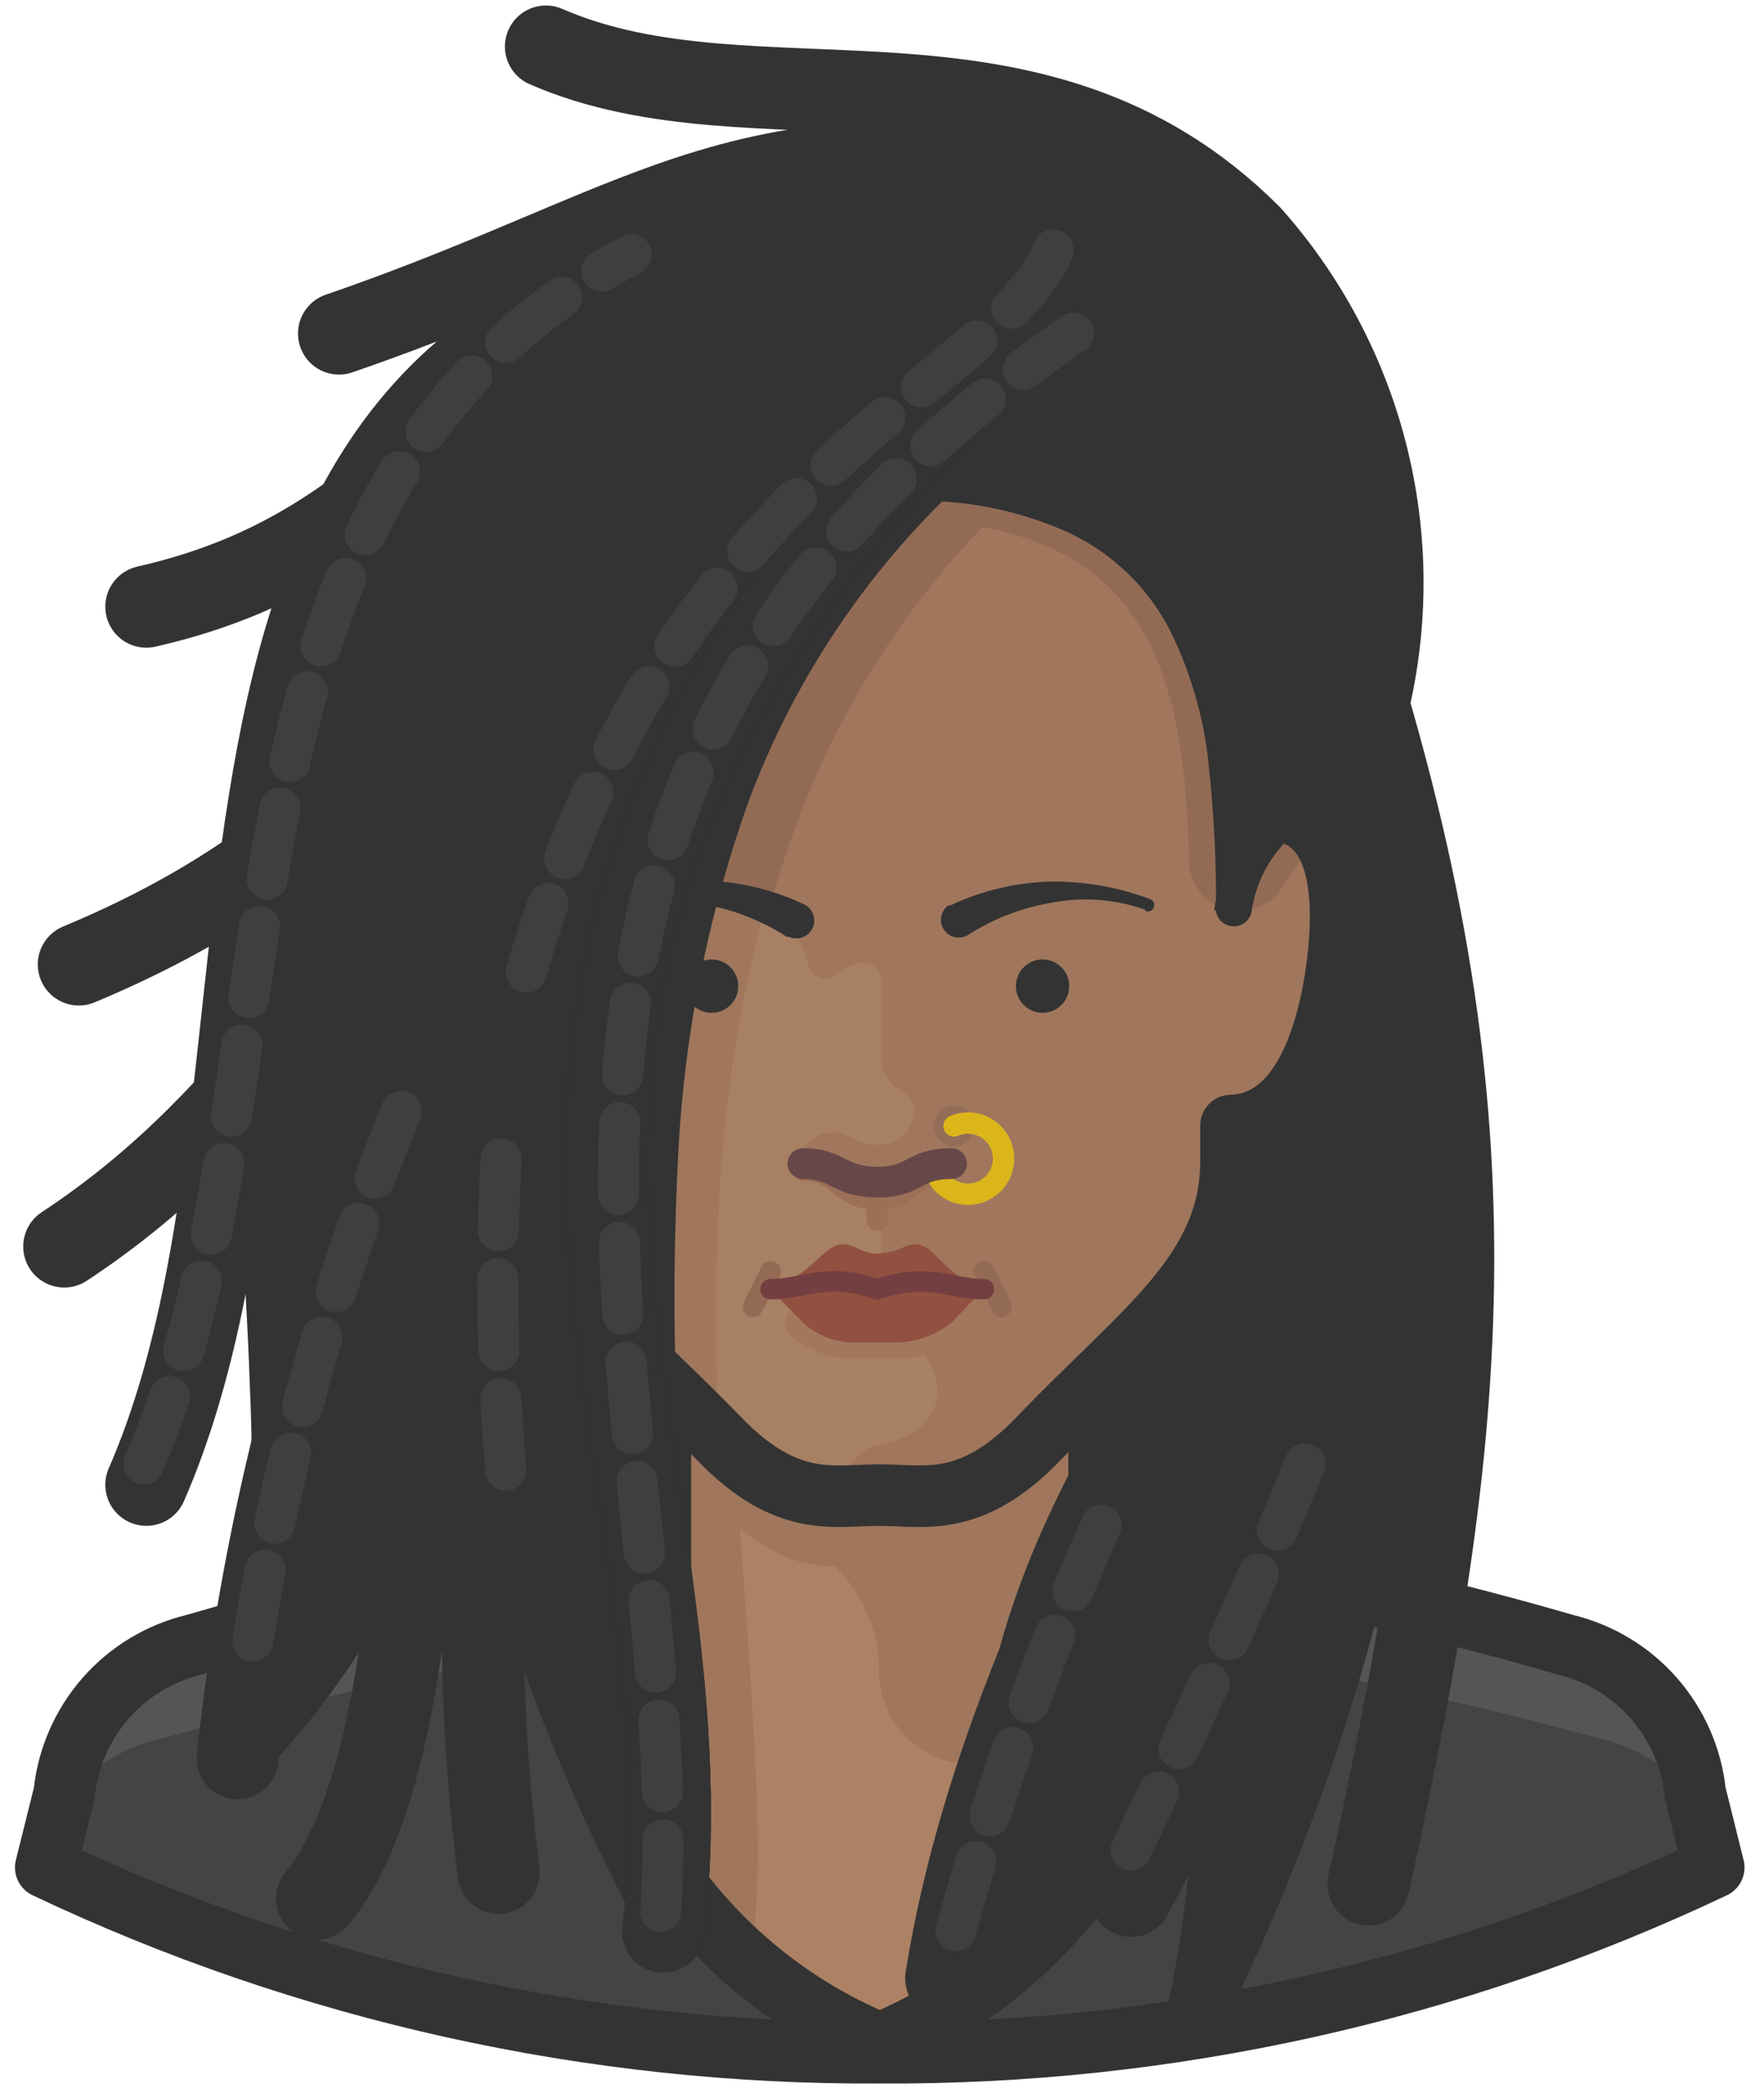 <svg width="43" height="51" viewBox="0 0 43 51" fill="none" xmlns="http://www.w3.org/2000/svg">
<path d="M41.324 43.691C41.235 42.836 40.883 42.029 40.317 41.382C39.751 40.734 38.997 40.279 38.161 40.077C34.436 38.994 30.636 38.186 26.792 37.66V32.729H16.098V37.66C12.254 38.178 8.453 38.984 4.729 40.069C3.893 40.27 3.14 40.726 2.573 41.373C2.007 42.02 1.655 42.827 1.566 43.682L1.115 45.502C7.467 48.514 14.415 50.057 21.445 50.017C28.475 50.057 35.423 48.514 41.775 45.502L41.324 43.691Z" fill="#AC8164"/>
<path d="M16.098 32.729V33.76L20.431 38.249C21.073 38.91 21.431 39.797 21.428 40.719C21.428 41.323 21.668 41.903 22.095 42.33C22.523 42.758 23.102 42.998 23.707 42.998H24.157C24.847 42.998 25.508 42.724 25.996 42.236C26.483 41.749 26.757 41.088 26.757 40.398V32.72H16.098V32.729Z" fill="#A0775C"/>
<path d="M16.098 32.729V37.66C15.422 37.738 14.781 37.824 14.148 37.92C15.023 41.565 16.369 45.081 18.152 48.379C18.932 45.589 18.065 39.618 17.788 32.729H16.098Z" fill="#A0775C"/>
<path d="M25.379 36.758C25.882 36.239 26.367 35.762 26.826 35.32V31.854H16.098V35.32C16.558 35.762 17.043 36.239 17.545 36.758C19.209 38.492 20.353 38.145 21.454 38.145C22.554 38.145 23.689 38.492 25.379 36.758Z" fill="#A0775C"/>
<path d="M41.324 43.691C41.235 42.836 40.883 42.029 40.317 41.382C39.751 40.734 38.997 40.279 38.161 40.077C35.04 39.195 31.876 38.472 28.681 37.911C28.892 40.402 28.305 42.895 27.004 45.03C25.703 47.164 23.756 48.829 21.445 49.783C19.134 48.83 17.186 47.166 15.885 45.031C14.584 42.896 13.997 40.402 14.209 37.911C11.016 38.464 7.855 39.184 4.738 40.069C3.901 40.27 3.148 40.726 2.582 41.373C2.015 42.02 1.663 42.827 1.575 43.682L1.115 45.502C7.467 48.514 14.415 50.057 21.445 50.017C28.475 50.057 35.423 48.514 41.775 45.502L41.324 43.691Z" fill="#555555"/>
<path d="M41.394 43.968C40.804 43.127 39.914 42.544 38.907 42.339C35.52 41.417 32.087 40.679 28.62 40.129C28.415 42.241 27.639 44.257 26.375 45.961C25.111 47.664 23.407 48.992 21.445 49.8C19.483 48.993 17.778 47.666 16.514 45.962C15.25 44.258 14.474 42.241 14.27 40.129C10.803 40.682 7.37 41.422 3.984 42.348C2.978 42.556 2.089 43.138 1.497 43.977L1.115 45.502C7.467 48.514 14.415 50.057 21.445 50.017C28.475 50.057 35.423 48.514 41.775 45.502L41.394 43.968Z" fill="#444444"/>
<path d="M14.209 37.92C13.999 40.41 14.587 42.903 15.888 45.038C17.189 47.172 19.135 48.837 21.445 49.792C23.756 48.838 25.703 47.173 27.004 45.038C28.305 42.904 28.892 40.41 28.681 37.92" stroke="#333333" stroke-width="1.5" stroke-linejoin="round"/>
<path d="M16.098 39.627V32.729H26.792V39.627" stroke="#333333" stroke-width="1.5" stroke-linecap="round" stroke-linejoin="round"/>
<path d="M16.098 37.668C12.254 38.187 8.453 38.992 4.729 40.077C3.893 40.279 3.14 40.734 2.573 41.382C2.007 42.029 1.655 42.836 1.566 43.691L1.115 45.502C7.467 48.514 14.415 50.057 21.445 50.017C28.475 50.057 35.423 48.514 41.775 45.502L41.324 43.691C41.235 42.836 40.883 42.029 40.317 41.382C39.751 40.734 38.997 40.279 38.161 40.077C34.436 38.994 30.636 38.186 26.792 37.66" stroke="#333333" stroke-width="1.5" stroke-linejoin="round"/>
<path d="M32.676 18.222L30.024 27.425C28.689 35.97 24.209 36.178 24.209 47.929C24.209 47.929 28.196 43.864 29.235 39.696C29.868 41.741 30.102 44.644 29.235 48.864C35.293 36.264 34.911 26.541 32.676 18.222Z" fill="#333333" stroke="#333333" stroke-width="1.5" stroke-linecap="round" stroke-linejoin="round"/>
<path d="M31.567 22.937C32.433 29.332 24.747 37.668 23.065 48.206" stroke="#333333" stroke-width="2" stroke-linecap="round" stroke-linejoin="round"/>
<path d="M31.341 29.8C31.341 29.8 31.662 38.778 27.572 46.196" stroke="#333333" stroke-width="2" stroke-linecap="round" stroke-linejoin="round"/>
<path d="M21.445 8.933C28.707 8.933 30.934 13.5 30.934 18.396C30.934 18.682 30.934 19.462 30.934 19.748C32.502 19.748 32.858 21.385 32.606 23.456C32.39 25.19 31.74 27.382 30.007 27.425V28.292C30.007 31.004 27.84 32.417 25.327 35.043C23.663 36.776 22.528 36.429 21.428 36.429C20.327 36.429 19.183 36.776 17.519 35.043C14.998 32.443 12.84 31.013 12.84 28.292C12.84 27.841 12.84 27.261 12.84 27.425C11.159 27.373 10.474 25.216 10.24 23.456C9.989 21.385 10.353 19.748 11.913 19.748V18.396C11.956 13.5 14.183 8.933 21.445 8.933Z" fill="#A88064"/>
<path d="M30.804 16.437C30.241 12.347 27.728 8.933 21.445 8.933C14.183 8.933 11.956 13.5 11.956 18.396V19.748C10.396 19.748 10.024 21.385 10.284 23.456C10.5 25.19 11.15 27.382 12.883 27.425C12.883 27.304 12.883 27.876 12.883 28.292C12.883 30.987 15.015 32.4 17.519 34.991C17.199 27.521 17.814 18.569 24.452 12.286C25.825 12.153 27.202 12.491 28.357 13.246C29.512 14.001 30.375 15.126 30.804 16.437Z" fill="#A0775C"/>
<path d="M30.934 19.748C30.934 19.462 30.934 18.682 30.934 18.396C30.934 13.508 28.707 8.933 21.445 8.933C20.606 8.927 19.767 8.996 18.941 9.141V18.465C18.939 18.954 18.837 19.437 18.64 19.884C18.443 20.331 18.156 20.733 17.797 21.065C17.74 21.113 17.698 21.176 17.675 21.247C17.653 21.317 17.65 21.393 17.668 21.465C17.686 21.537 17.724 21.603 17.777 21.655C17.831 21.706 17.897 21.742 17.97 21.758C18.391 21.858 18.777 22.072 19.083 22.378C19.389 22.684 19.604 23.07 19.703 23.491C19.717 23.564 19.75 23.633 19.797 23.689C19.845 23.746 19.907 23.79 19.977 23.816C20.046 23.842 20.122 23.85 20.195 23.838C20.269 23.827 20.338 23.797 20.396 23.751C20.552 23.621 20.731 23.524 20.925 23.465C20.991 23.448 21.06 23.446 21.127 23.46C21.194 23.473 21.256 23.502 21.31 23.544C21.364 23.586 21.407 23.64 21.436 23.701C21.466 23.763 21.481 23.83 21.48 23.898V25.762C21.485 25.944 21.541 26.121 21.64 26.274C21.739 26.426 21.879 26.549 22.043 26.628C22.563 26.914 22.19 27.893 21.48 27.893C21.197 27.898 20.919 27.826 20.674 27.685C20.006 27.347 19.383 28.032 19.521 28.301C19.66 28.569 19.825 28.301 20.5 28.613C20.799 28.779 21.137 28.863 21.48 28.855V32.174C21.482 32.253 21.51 32.33 21.56 32.391C21.61 32.452 21.68 32.495 21.757 32.512C22.944 32.789 23.577 34.765 21.48 35.19C21.222 35.235 20.988 35.368 20.818 35.568C20.649 35.767 20.555 36.02 20.552 36.282V36.559C20.873 36.559 21.185 36.559 21.488 36.559C22.589 36.559 23.724 36.906 25.388 35.173C27.91 32.573 30.067 31.134 30.067 28.422V27.555C31.749 27.503 32.425 25.346 32.667 23.587C32.858 21.385 32.502 19.748 30.934 19.748Z" fill="#A0775C"/>
<path d="M22.71 11.645C29.149 12.044 29.937 16.654 30.024 20.978C30.026 21.019 30.041 21.059 30.067 21.09C30.094 21.122 30.129 21.145 30.169 21.154C30.209 21.164 30.251 21.16 30.289 21.144C30.327 21.128 30.359 21.1 30.379 21.065C30.783 20.41 31.263 19.805 31.809 19.262" stroke="#936B55" stroke-width="2.086" stroke-linecap="round" stroke-linejoin="round"/>
<path d="M18.941 9.141V16.94C18.13 18.482 17.441 20.084 16.878 21.732C17.222 21.76 17.563 21.809 17.901 21.879C18.2 21.928 18.491 22.015 18.767 22.139C19.729 18.429 21.682 15.05 24.417 12.364C28.048 12.217 29.859 14.054 30.83 16.463C30.093 11.281 26.601 8.933 21.445 8.933C20.606 8.927 19.767 8.997 18.941 9.141Z" fill="#936B55"/>
<path d="M21.445 8.933C28.707 8.933 30.934 13.5 30.934 18.396C30.934 18.682 30.934 19.462 30.934 19.748C32.502 19.748 32.858 21.385 32.606 23.456C32.39 25.19 31.74 27.382 30.007 27.425V28.292C30.007 31.004 27.84 32.417 25.327 35.043C23.663 36.776 22.528 36.429 21.428 36.429C20.327 36.429 19.183 36.776 17.519 35.043C14.998 32.443 12.84 31.013 12.84 28.292C12.84 27.841 12.84 27.261 12.84 27.425C11.159 27.373 10.474 25.216 10.24 23.456C9.989 21.385 10.353 19.748 11.913 19.748V18.396C11.956 13.5 14.183 8.933 21.445 8.933Z" stroke="#333333" stroke-width="1.5" stroke-linejoin="round"/>
<path d="M14.738 21.879C15.51 21.586 16.33 21.442 17.155 21.455C18.002 21.476 18.834 21.673 19.599 22.035C19.704 22.085 19.785 22.174 19.823 22.283C19.863 22.392 19.857 22.511 19.807 22.616C19.758 22.721 19.669 22.801 19.56 22.84C19.451 22.879 19.331 22.873 19.227 22.824H19.175C18.547 22.419 17.841 22.147 17.104 22.027C16.351 21.88 15.572 21.94 14.85 22.2C14.832 22.208 14.813 22.212 14.793 22.213C14.773 22.213 14.753 22.209 14.735 22.202C14.716 22.195 14.699 22.184 14.685 22.171C14.671 22.157 14.659 22.14 14.651 22.122C14.643 22.104 14.639 22.084 14.639 22.064C14.638 22.044 14.642 22.025 14.649 22.006C14.656 21.988 14.667 21.971 14.681 21.956C14.694 21.942 14.711 21.931 14.729 21.923L14.738 21.879Z" fill="#333333"/>
<path d="M27.91 22.165C27.187 21.909 26.41 21.849 25.657 21.992C24.919 22.112 24.214 22.384 23.585 22.789C23.489 22.844 23.375 22.86 23.268 22.834C23.16 22.807 23.066 22.741 23.006 22.647C22.946 22.554 22.924 22.441 22.945 22.332C22.966 22.223 23.027 22.126 23.117 22.061H23.169C23.935 21.699 24.767 21.502 25.613 21.481C26.438 21.472 27.258 21.616 28.031 21.905C28.05 21.912 28.068 21.923 28.083 21.936C28.099 21.95 28.111 21.967 28.12 21.985C28.129 22.004 28.134 22.024 28.135 22.044C28.136 22.065 28.133 22.085 28.126 22.105C28.119 22.124 28.109 22.142 28.095 22.157C28.081 22.172 28.065 22.185 28.046 22.194C28.028 22.202 28.008 22.207 27.987 22.209C27.967 22.21 27.946 22.207 27.927 22.2L27.91 22.165Z" fill="#333333"/>
<path d="M25.414 24.678C25.773 24.678 26.064 24.387 26.064 24.029C26.064 23.669 25.773 23.378 25.414 23.378C25.055 23.378 24.764 23.669 24.764 24.029C24.764 24.387 25.055 24.678 25.414 24.678Z" fill="#333333"/>
<path d="M17.346 24.678C17.705 24.678 17.996 24.387 17.996 24.029C17.996 23.669 17.705 23.378 17.346 23.378C16.987 23.378 16.696 23.669 16.696 24.029C16.696 24.387 16.987 24.678 17.346 24.678Z" fill="#333333"/>
<path d="M17.58 1.714L20.674 3.534C16.436 3.863 13.828 5.761 8.282 7.668L20.613 5.579C10.648 7.676 10.691 12.694 3.516 14.332C9.868 12.832 9.859 12 12.745 9.643C1.886 18.508 8.316 28.76 6.315 42.4C9.155 39.354 10.865 35.427 11.159 31.273C11.931 36.626 13.62 41.806 16.15 46.585C17.701 41.048 11.436 22.417 22.754 11.654C29.79 12.096 30.076 17.555 30.076 22.183C30.172 21.021 31.073 20.129 31.809 19.271C35.605 15.085 35.189 1.134 17.58 1.714Z" fill="#333333"/>
<path d="M17.831 1.792C18.915 2.312 19.859 2.659 20.795 3.265C20.831 3.287 20.862 3.315 20.886 3.348C20.911 3.382 20.928 3.42 20.938 3.46C20.948 3.501 20.949 3.542 20.943 3.583C20.936 3.624 20.921 3.663 20.899 3.699C20.873 3.74 20.837 3.775 20.795 3.801C20.753 3.826 20.706 3.842 20.657 3.846C18.514 4.084 16.424 4.67 14.469 5.579C12.467 6.446 10.448 7.312 8.403 8.04L8.212 7.295L20.535 5.137C20.646 5.116 20.761 5.139 20.856 5.2C20.951 5.261 21.02 5.357 21.046 5.466C21.067 5.578 21.043 5.693 20.98 5.787C20.917 5.881 20.819 5.946 20.709 5.969C19.152 6.306 17.63 6.782 16.159 7.39C14.711 8.029 13.348 8.847 12.103 9.825C10.847 10.796 9.634 11.905 8.238 12.824C6.833 13.749 5.271 14.41 3.628 14.774C3.499 14.802 3.363 14.78 3.249 14.71C3.136 14.64 3.055 14.53 3.022 14.401C2.993 14.273 3.014 14.14 3.082 14.028C3.15 13.916 3.259 13.836 3.386 13.803C5.07 13.443 6.717 12.929 8.308 12.269C9.065 11.917 9.768 11.459 10.396 10.909C11.046 10.354 11.705 9.747 12.398 9.175L13.074 10.042C10.869 11.792 9.141 14.069 8.048 16.663C7.086 19.328 6.674 22.161 6.835 24.99C6.895 27.859 7.199 30.753 7.311 33.656C7.461 36.596 7.342 39.543 6.956 42.461L5.829 41.949C7.164 40.46 8.265 38.777 9.096 36.958C9.856 35.111 10.333 33.159 10.509 31.169C10.527 31.011 10.603 30.865 10.722 30.759C10.841 30.653 10.995 30.594 11.155 30.594C11.314 30.594 11.468 30.653 11.587 30.759C11.706 30.865 11.782 31.011 11.8 31.169C12.557 36.441 14.22 41.542 16.713 46.248L15.526 46.386C15.79 44.958 15.854 43.499 15.717 42.053C15.639 40.537 15.518 39.012 15.414 37.478C15.164 34.396 15.126 31.301 15.301 28.214C15.468 25.09 16.111 22.01 17.207 19.08C18.337 16.125 20.113 13.46 22.407 11.281C22.457 11.233 22.517 11.195 22.583 11.172C22.649 11.148 22.718 11.138 22.788 11.143C24.079 11.202 25.346 11.517 26.515 12.07C27.706 12.663 28.682 13.614 29.305 14.791C29.86 15.944 30.201 17.189 30.31 18.465C30.439 19.7 30.492 20.941 30.466 22.183H29.599C29.782 20.519 31.107 19.583 31.827 18.612C32.553 17.53 33.016 16.292 33.178 14.999C33.602 12.403 33.049 9.742 31.627 7.529C30.12 5.352 27.916 3.754 25.379 2.997C24.12 2.569 22.819 2.278 21.497 2.13C20.844 2.053 20.187 2.01 19.53 2C19.175 2 18.897 2 18.663 2C18.429 2 18.161 1.844 17.831 1.792ZM17.259 1.645C17.606 1.584 17.996 1.48 18.429 1.437C18.813 1.403 19.198 1.403 19.582 1.437C20.265 1.449 20.948 1.495 21.627 1.576C22.994 1.726 24.341 2.016 25.648 2.442C28.338 3.212 30.687 4.87 32.312 7.148C33.857 9.508 34.474 12.357 34.045 15.146C33.86 16.557 33.347 17.904 32.546 19.08C32.095 19.687 31.619 20.12 31.229 20.631C30.84 21.079 30.59 21.63 30.509 22.217C30.489 22.317 30.435 22.407 30.356 22.472C30.277 22.537 30.178 22.572 30.076 22.572C29.974 22.572 29.875 22.537 29.796 22.472C29.717 22.407 29.663 22.317 29.643 22.217C29.652 21.013 29.591 19.809 29.461 18.612C29.341 17.453 29.009 16.325 28.482 15.285C27.948 14.287 27.11 13.485 26.09 12.997C25.035 12.514 23.895 12.246 22.736 12.208L23.117 12.07C20.967 14.158 19.306 16.697 18.256 19.505C17.24 22.339 16.656 25.31 16.523 28.318C16.373 31.354 16.431 34.397 16.696 37.426C16.809 38.951 16.939 40.476 17.026 42.019C17.026 42.79 17.104 43.57 17.086 44.358C17.059 45.173 16.934 45.982 16.713 46.767C16.692 46.849 16.655 46.926 16.604 46.994C16.552 47.061 16.488 47.118 16.415 47.16C16.341 47.202 16.26 47.228 16.176 47.239C16.092 47.248 16.006 47.242 15.925 47.218C15.758 47.172 15.616 47.063 15.526 46.915C12.953 42.073 11.238 36.822 10.457 31.394H11.748C11.556 33.504 11.048 35.572 10.24 37.53C9.366 39.466 8.197 41.255 6.774 42.833C6.663 42.95 6.513 43.021 6.352 43.033C6.192 43.044 6.033 42.994 5.907 42.894C5.826 42.822 5.764 42.732 5.726 42.631C5.689 42.529 5.676 42.42 5.691 42.313C6.088 39.475 6.222 36.606 6.089 33.743C5.994 30.866 5.708 27.971 5.665 25.077C5.514 22.093 5.971 19.11 7.008 16.307C8.174 13.533 10.022 11.098 12.381 9.227C12.496 9.138 12.641 9.097 12.786 9.115C12.931 9.133 13.062 9.208 13.152 9.323C13.242 9.438 13.282 9.583 13.264 9.728C13.246 9.873 13.171 10.004 13.057 10.094C12.381 10.631 11.748 11.22 11.055 11.827C10.353 12.41 9.574 12.894 8.741 13.266C7.084 13.951 5.367 14.479 3.611 14.843L3.386 13.864C4.927 13.538 6.395 12.933 7.718 12.078C9.036 11.212 10.232 10.146 11.54 9.141C12.853 8.124 14.288 7.277 15.812 6.619C17.34 5.997 18.921 5.513 20.535 5.172L20.7 6.038L8.308 8.066C8.258 8.075 8.206 8.073 8.157 8.062C8.107 8.05 8.06 8.029 8.019 7.999C7.978 7.969 7.943 7.931 7.917 7.888C7.891 7.844 7.873 7.796 7.866 7.746C7.849 7.655 7.866 7.562 7.914 7.483C7.962 7.405 8.038 7.347 8.126 7.321C10.18 6.628 12.181 5.778 14.192 4.938C16.217 4.013 18.381 3.428 20.596 3.205L20.457 3.794C19.313 3.161 18.239 2.338 17.259 1.645Z" fill="#333333"/>
<path d="M27.979 8.768C9.885 9.253 14.591 18.222 1.921 23.5" stroke="#333333" stroke-width="2" stroke-linecap="round" stroke-linejoin="round"/>
<path d="M32.459 19.678C33.539 17.419 33.927 14.892 33.575 12.413C33.224 9.934 32.148 7.614 30.483 5.744C25.18 0.44 18.447 3.378 13.308 1.134" stroke="#333333" stroke-width="2" stroke-linecap="round" stroke-linejoin="round"/>
<path d="M28.196 4.713C18.247 2.546 16.436 5.319 8.264 8.127" stroke="#333333" stroke-width="2" stroke-linecap="round" stroke-linejoin="round"/>
<path d="M20.665 6.03C10.647 8.127 10.743 13.144 3.567 14.782" stroke="#333333" stroke-width="2" stroke-linecap="round" stroke-linejoin="round"/>
<path d="M15.327 16.671C10.07 24.491 6.798 33.473 5.795 42.842" stroke="#333333" stroke-width="2" stroke-linecap="round" stroke-linejoin="round"/>
<path d="M9.781 27.079C7.986 31.484 6.729 36.09 6.037 40.797" stroke="#3F3F3F" stroke-miterlimit="10" stroke-linecap="round" stroke-dasharray="1.75 1.17"/>
<path d="M13.542 18.508C8.048 22.911 6.653 27.018 1.566 30.372" stroke="#333333" stroke-width="2" stroke-linecap="round" stroke-linejoin="round"/>
<path d="M10.214 32.226C10.266 35.97 10.006 43.492 7.727 46.265" stroke="#333333" stroke-width="2" stroke-linecap="round" stroke-linejoin="round"/>
<path d="M12.381 28.751C12.433 32.495 11.142 37.573 12.155 45.632" stroke="#333333" stroke-width="2" stroke-linecap="round" stroke-linejoin="round"/>
<path d="M16.168 47.062C17.58 35.086 8.966 24.826 22.71 10.31" stroke="#222222" stroke-width="2" stroke-linecap="round" stroke-linejoin="round"/>
<path d="M16.168 47.062C17.58 35.086 8.966 24.826 22.71 10.31" stroke="#333333" stroke-width="2" stroke-linecap="round" stroke-linejoin="round"/>
<path d="M16.107 46.577C16.852 34.445 9.365 19.713 26.168 8.118" stroke="#3F3F3F" stroke-miterlimit="10" stroke-linecap="round" stroke-dasharray="1.75 1.17"/>
<path d="M12.216 28.24C12.067 30.985 12.125 33.736 12.389 36.472" stroke="#3F3F3F" stroke-miterlimit="10" stroke-linecap="round" stroke-dasharray="1.75 1.17"/>
<path d="M25.674 6.09C24.314 9.409 16.055 11.48 12.623 24.436" stroke="#3F3F3F" stroke-miterlimit="10" stroke-linecap="round" stroke-dasharray="1.75 1.17"/>
<path d="M32.606 14.773C36.697 27.131 35.778 34.861 33.36 45.918" stroke="#333333" stroke-width="2" stroke-linecap="round" stroke-linejoin="round"/>
<path d="M31.809 35.667C30.83 38.102 29.47 41.091 27.572 45.078" stroke="#3F3F3F" stroke-miterlimit="10" stroke-linecap="round" stroke-dasharray="1.75 1.17"/>
<path d="M19.573 28.578C20.44 28.578 20.44 29.288 21.384 29.288C22.329 29.288 22.251 28.578 23.195 28.578" stroke="#9C6F57" stroke-width="0.382" stroke-miterlimit="10" stroke-linecap="round"/>
<path d="M21.384 29.289V29.73" stroke="#9C6F57" stroke-width="0.521" stroke-miterlimit="10" stroke-linecap="round"/>
<path d="M19.504 32.235C19.891 32.581 20.398 32.761 20.916 32.737H21.783C22.341 32.749 22.884 32.555 23.308 32.192" stroke="#A3775D" stroke-width="0.75" stroke-miterlimit="10" stroke-linecap="round"/>
<path d="M23.256 27.668C23.385 27.668 23.49 27.563 23.49 27.434C23.49 27.305 23.385 27.2 23.256 27.2C23.127 27.2 23.022 27.305 23.022 27.434C23.022 27.563 23.127 27.668 23.256 27.668Z" fill="#936D58" stroke="#936D58" stroke-width="0.521" stroke-miterlimit="10"/>
<path d="M23.256 27.434C23.4 27.373 23.557 27.351 23.712 27.372C23.867 27.393 24.013 27.455 24.135 27.552C24.257 27.649 24.351 27.777 24.407 27.923C24.462 28.069 24.477 28.227 24.45 28.381C24.423 28.535 24.355 28.678 24.253 28.797C24.151 28.915 24.019 29.003 23.871 29.053C23.723 29.102 23.565 29.111 23.412 29.078C23.26 29.044 23.119 28.971 23.005 28.864C22.901 28.76 22.824 28.632 22.779 28.491" stroke="#DBB61B" stroke-width="0.521" stroke-miterlimit="10" stroke-linecap="round"/>
<path d="M19.573 28.353C20.44 28.353 20.44 28.803 21.384 28.803C22.329 28.803 22.251 28.353 23.195 28.353" stroke="#674848" stroke-width="0.75" stroke-miterlimit="10" stroke-linecap="round"/>
<path d="M26.844 37.157C25.39 40.41 24.191 43.771 23.256 47.209" stroke="#3F3F3F" stroke-miterlimit="10" stroke-linecap="round" stroke-dasharray="1.75 1.17"/>
<path d="M3.567 36.178C8.351 25.233 2.259 6.593 20.665 6.03" stroke="#333333" stroke-width="2" stroke-linecap="round" stroke-linejoin="round"/>
<path d="M3.507 35.666C7.545 26.438 4.374 12.035 15.388 6.203" stroke="#3F3F3F" stroke-miterlimit="10" stroke-linecap="round" stroke-dasharray="1.75 1.17"/>
<path d="M18.785 30.978L18.351 31.845" stroke="#936B55" stroke-width="0.5" stroke-miterlimit="10" stroke-linecap="round"/>
<path d="M23.984 30.978L24.417 31.845" stroke="#936B55" stroke-width="0.5" stroke-miterlimit="10" stroke-linecap="round"/>
<path d="M22.06 30.372C21.851 30.479 21.62 30.538 21.384 30.545C21.211 30.545 21.194 30.545 20.795 30.372C20.102 30.095 20.058 30.944 18.776 31.412L19.573 32.226C19.754 32.392 19.966 32.52 20.197 32.603C20.427 32.686 20.672 32.723 20.916 32.712H21.783C22.313 32.721 22.828 32.536 23.23 32.192L23.976 31.412C22.78 30.97 22.78 30.095 22.06 30.372Z" fill="#925140"/>
<path d="M23.984 31.412C23.117 31.412 22.693 30.987 21.384 31.412C20.102 30.978 19.651 31.412 18.785 31.412" stroke="#743F40" stroke-width="0.5" stroke-miterlimit="10" stroke-linecap="round"/>
</svg>
